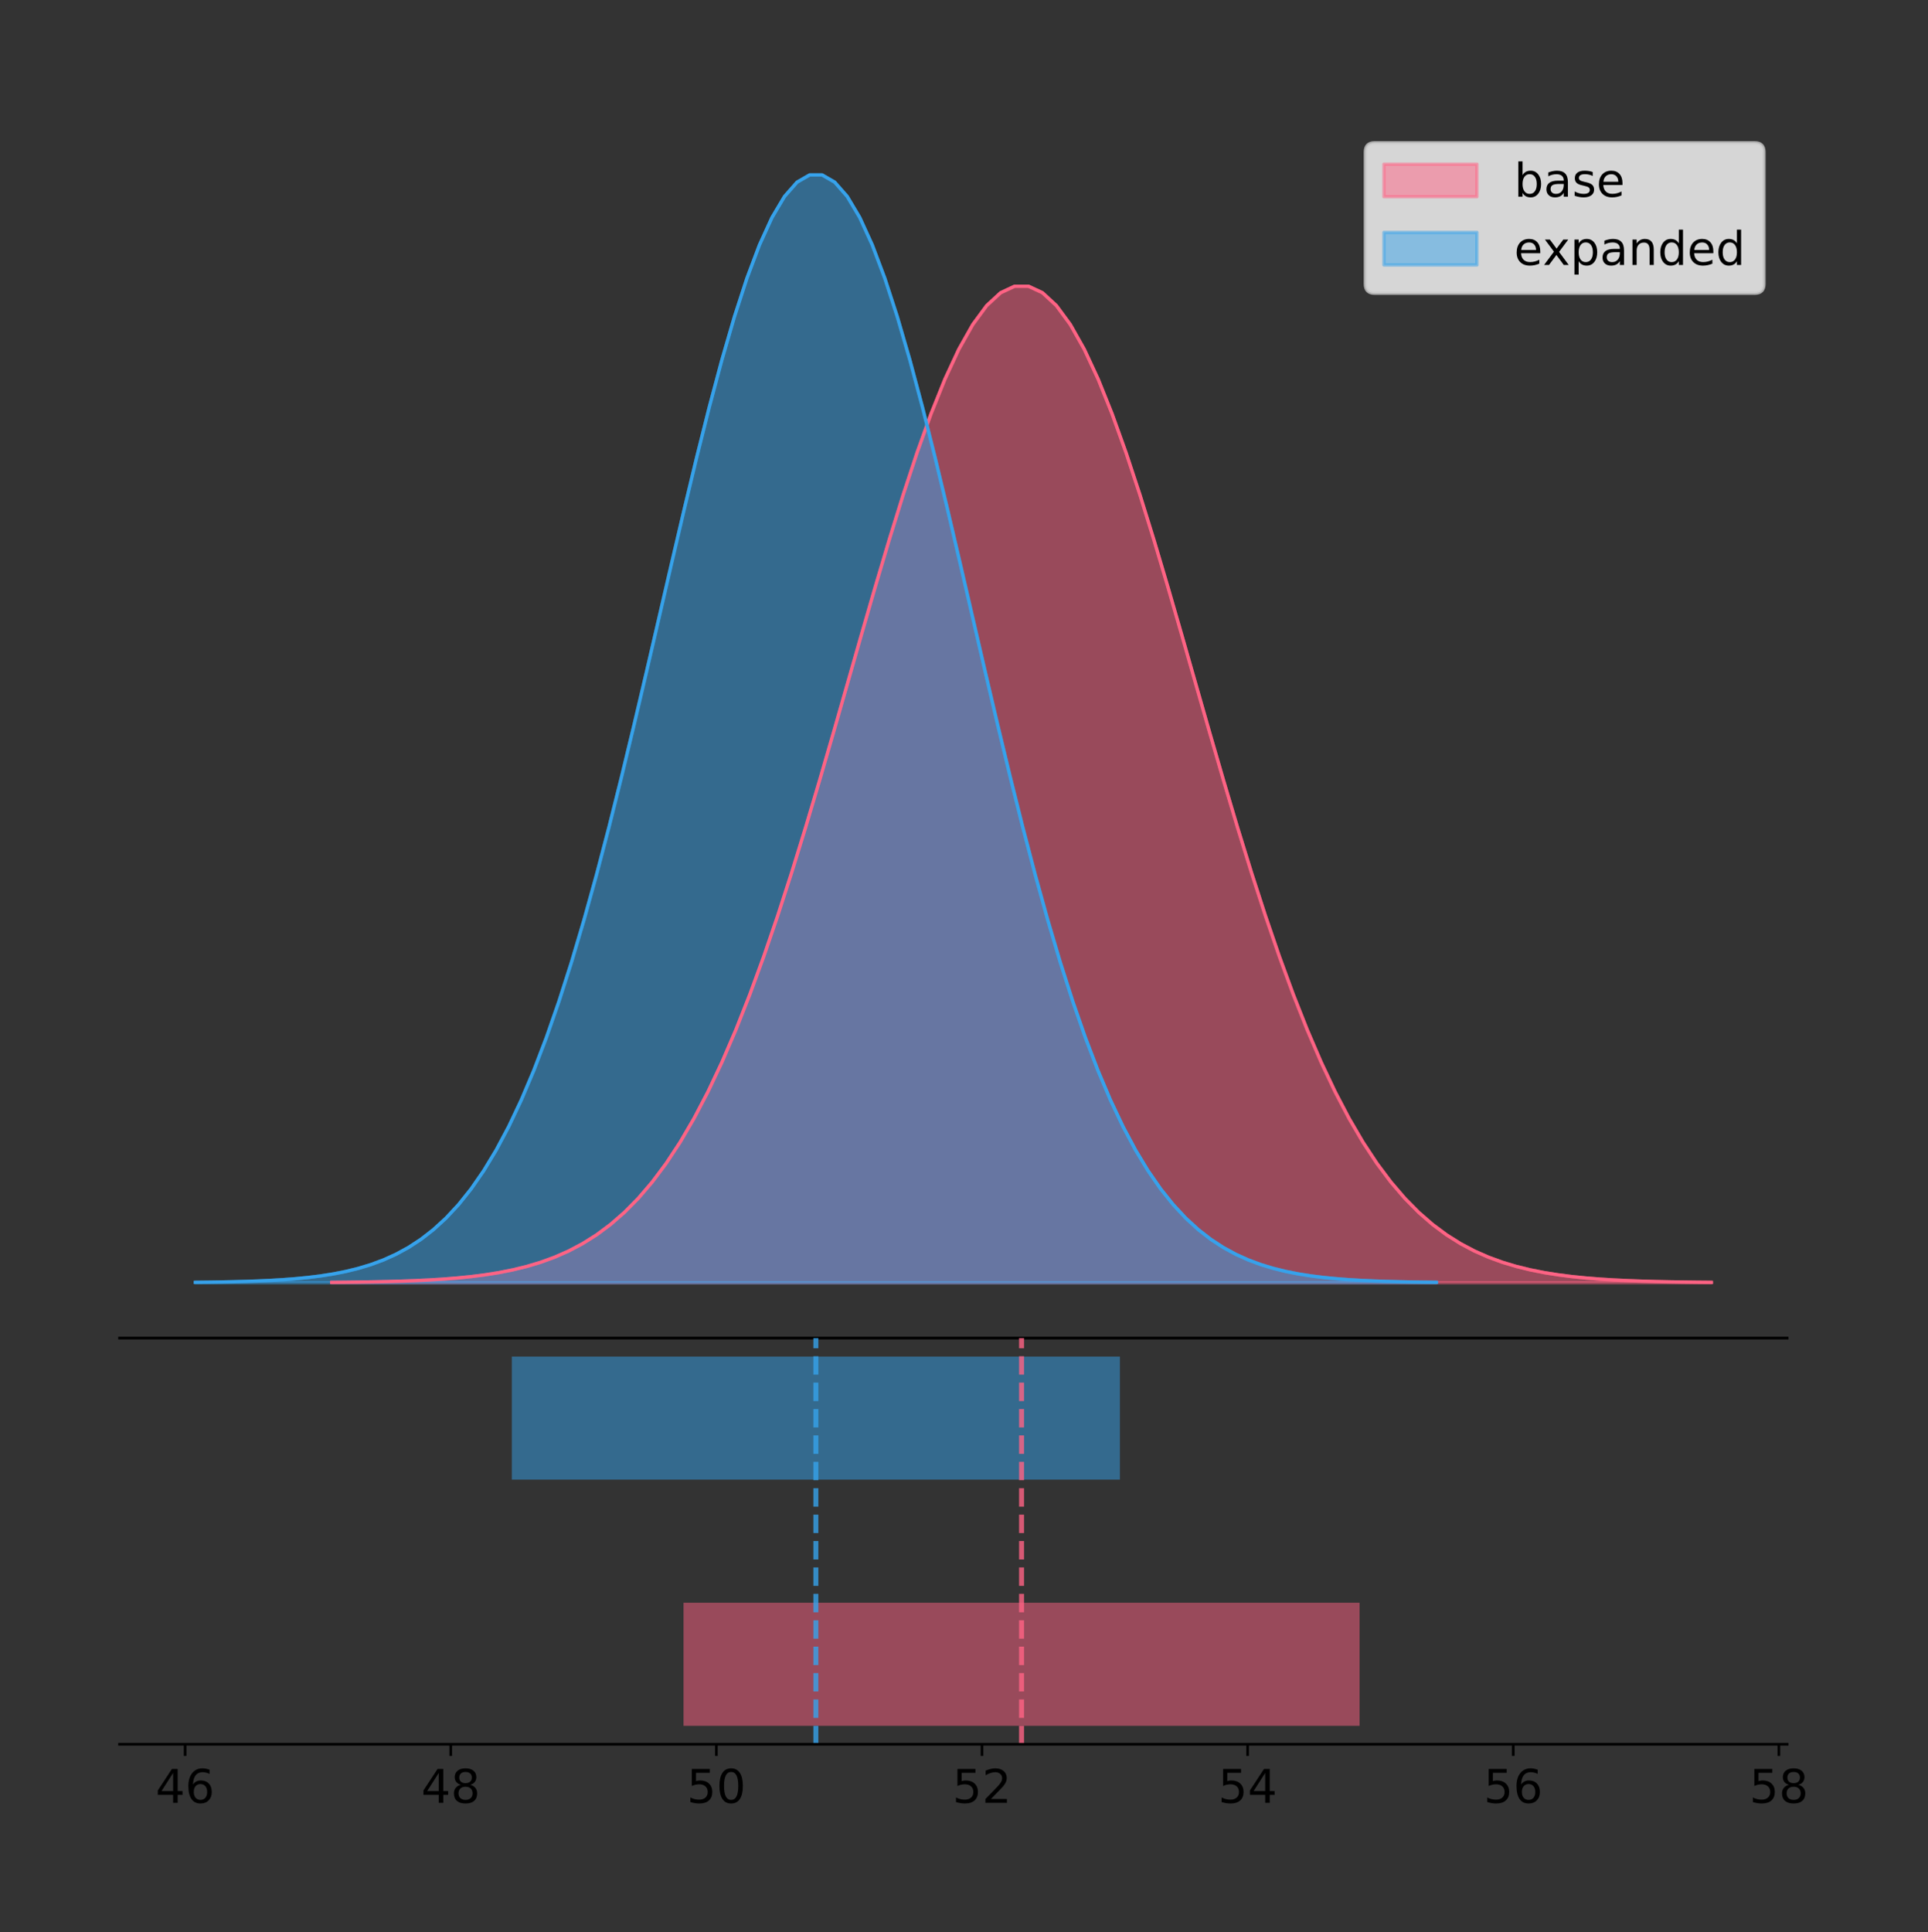 <?xml version="1.0" encoding="utf-8" standalone="no"?>
<!DOCTYPE svg PUBLIC "-//W3C//DTD SVG 1.1//EN"
  "http://www.w3.org/Graphics/SVG/1.1/DTD/svg11.dtd">
<!-- Created with matplotlib (https://matplotlib.org/) -->
<svg height="581.789pt" version="1.1" viewBox="0 0 580.606 581.789" width="580.606pt" xmlns="http://www.w3.org/2000/svg" xmlns:xlink="http://www.w3.org/1999/xlink">
 <rect x="0" y="0" width="580.606" height="581.789" fill="#333333" stroke="none"/>
 <defs>
  <style type="text/css">
*{stroke-linecap:butt;stroke-linejoin:round;}
  </style>
 </defs>
 <g id="figure_1">
  <g id="patch_1">
   <path d="M 0 581.789 
L 580.606 581.789 
L 580.606 0 
L 0 0 
z
" style="fill:none;"/>
  </g>
  <g id="axes_1">
   <g id="patch_2">
    <path d="M 36 402.93 
L 538.2 402.93 
L 538.2 36 
L 36 36 
z
" style="fill:none;"/>
   </g>
   <g id="PolyCollection_1">
    <defs>
     <path d="M 99.896 -195.538 
L 99.896 -195.639 
L 104.093 -195.677 
L 108.29 -195.728 
L 112.487 -195.796 
L 116.683 -195.886 
L 120.88 -196.005 
L 125.077 -196.161 
L 129.273 -196.363 
L 133.47 -196.623 
L 137.667 -196.956 
L 141.864 -197.38 
L 146.06 -197.914 
L 150.257 -198.583 
L 154.454 -199.415 
L 158.651 -200.442 
L 162.847 -201.702 
L 167.044 -203.234 
L 171.241 -205.084 
L 175.437 -207.303 
L 179.634 -209.943 
L 183.831 -213.06 
L 188.028 -216.713 
L 192.224 -220.961 
L 196.421 -225.863 
L 200.618 -231.474 
L 204.815 -237.847 
L 209.011 -245.025 
L 213.208 -253.044 
L 217.405 -261.929 
L 221.602 -271.686 
L 225.798 -282.31 
L 229.995 -293.772 
L 234.192 -306.024 
L 238.388 -318.996 
L 242.585 -332.593 
L 246.782 -346.696 
L 250.979 -361.167 
L 255.175 -375.841 
L 259.372 -390.537 
L 263.569 -405.059 
L 267.766 -419.198 
L 271.962 -432.736 
L 276.159 -445.456 
L 280.356 -457.145 
L 284.553 -467.598 
L 288.749 -476.628 
L 292.946 -484.066 
L 297.143 -489.774 
L 301.339 -493.642 
L 305.536 -495.595 
L 309.733 -495.595 
L 313.93 -493.642 
L 318.126 -489.774 
L 322.323 -484.066 
L 326.52 -476.628 
L 330.717 -467.598 
L 334.913 -457.145 
L 339.11 -445.456 
L 343.307 -432.736 
L 347.503 -419.198 
L 351.7 -405.059 
L 355.897 -390.537 
L 360.094 -375.841 
L 364.29 -361.167 
L 368.487 -346.696 
L 372.684 -332.593 
L 376.881 -318.996 
L 381.077 -306.024 
L 385.274 -293.772 
L 389.471 -282.31 
L 393.668 -271.686 
L 397.864 -261.929 
L 402.061 -253.044 
L 406.258 -245.025 
L 410.454 -237.847 
L 414.651 -231.474 
L 418.848 -225.863 
L 423.045 -220.961 
L 427.241 -216.713 
L 431.438 -213.06 
L 435.635 -209.943 
L 439.832 -207.303 
L 444.028 -205.084 
L 448.225 -203.234 
L 452.422 -201.702 
L 456.618 -200.442 
L 460.815 -199.415 
L 465.012 -198.583 
L 469.209 -197.914 
L 473.405 -197.38 
L 477.602 -196.956 
L 481.799 -196.623 
L 485.996 -196.363 
L 490.192 -196.161 
L 494.389 -196.005 
L 498.586 -195.886 
L 502.783 -195.796 
L 506.979 -195.728 
L 511.176 -195.677 
L 515.373 -195.639 
L 515.373 -195.538 
L 515.373 -195.538 
L 511.176 -195.538 
L 506.979 -195.538 
L 502.783 -195.538 
L 498.586 -195.538 
L 494.389 -195.538 
L 490.192 -195.538 
L 485.996 -195.538 
L 481.799 -195.538 
L 477.602 -195.538 
L 473.405 -195.538 
L 469.209 -195.538 
L 465.012 -195.538 
L 460.815 -195.538 
L 456.618 -195.538 
L 452.422 -195.538 
L 448.225 -195.538 
L 444.028 -195.538 
L 439.832 -195.538 
L 435.635 -195.538 
L 431.438 -195.538 
L 427.241 -195.538 
L 423.045 -195.538 
L 418.848 -195.538 
L 414.651 -195.538 
L 410.454 -195.538 
L 406.258 -195.538 
L 402.061 -195.538 
L 397.864 -195.538 
L 393.668 -195.538 
L 389.471 -195.538 
L 385.274 -195.538 
L 381.077 -195.538 
L 376.881 -195.538 
L 372.684 -195.538 
L 368.487 -195.538 
L 364.29 -195.538 
L 360.094 -195.538 
L 355.897 -195.538 
L 351.7 -195.538 
L 347.503 -195.538 
L 343.307 -195.538 
L 339.11 -195.538 
L 334.913 -195.538 
L 330.717 -195.538 
L 326.52 -195.538 
L 322.323 -195.538 
L 318.126 -195.538 
L 313.93 -195.538 
L 309.733 -195.538 
L 305.536 -195.538 
L 301.339 -195.538 
L 297.143 -195.538 
L 292.946 -195.538 
L 288.749 -195.538 
L 284.553 -195.538 
L 280.356 -195.538 
L 276.159 -195.538 
L 271.962 -195.538 
L 267.766 -195.538 
L 263.569 -195.538 
L 259.372 -195.538 
L 255.175 -195.538 
L 250.979 -195.538 
L 246.782 -195.538 
L 242.585 -195.538 
L 238.388 -195.538 
L 234.192 -195.538 
L 229.995 -195.538 
L 225.798 -195.538 
L 221.602 -195.538 
L 217.405 -195.538 
L 213.208 -195.538 
L 209.011 -195.538 
L 204.815 -195.538 
L 200.618 -195.538 
L 196.421 -195.538 
L 192.224 -195.538 
L 188.028 -195.538 
L 183.831 -195.538 
L 179.634 -195.538 
L 175.437 -195.538 
L 171.241 -195.538 
L 167.044 -195.538 
L 162.847 -195.538 
L 158.651 -195.538 
L 154.454 -195.538 
L 150.257 -195.538 
L 146.06 -195.538 
L 141.864 -195.538 
L 137.667 -195.538 
L 133.47 -195.538 
L 129.273 -195.538 
L 125.077 -195.538 
L 120.88 -195.538 
L 116.683 -195.538 
L 112.487 -195.538 
L 108.29 -195.538 
L 104.093 -195.538 
L 99.896 -195.538 
z
" id="m8fb41209b2" style="stroke:#ff6384;stroke-opacity:0.5;"/>
    </defs>
    <g clip-path="url(#pc642aa9ceb)">
     <use style="fill:#ff6384;fill-opacity:0.5;stroke:#ff6384;stroke-opacity:0.5;" x="0" xlink:href="#m8fb41209b2" y="581.789"/>
    </g>
   </g>
   <g id="PolyCollection_2">
    <defs>
     <path d="M 58.827 -195.538 
L 58.827 -195.65 
L 62.602 -195.692 
L 66.377 -195.749 
L 70.152 -195.825 
L 73.928 -195.925 
L 77.703 -196.058 
L 81.478 -196.23 
L 85.253 -196.455 
L 89.028 -196.744 
L 92.803 -197.115 
L 96.578 -197.585 
L 100.353 -198.179 
L 104.128 -198.923 
L 107.903 -199.848 
L 111.678 -200.99 
L 115.453 -202.39 
L 119.228 -204.093 
L 123.003 -206.151 
L 126.778 -208.617 
L 130.554 -211.552 
L 134.329 -215.017 
L 138.104 -219.078 
L 141.879 -223.801 
L 145.654 -229.25 
L 149.429 -235.488 
L 153.204 -242.572 
L 156.979 -250.552 
L 160.754 -259.468 
L 164.529 -269.344 
L 168.304 -280.192 
L 172.079 -292.002 
L 175.854 -304.744 
L 179.629 -318.365 
L 183.404 -332.786 
L 187.179 -347.901 
L 190.955 -363.58 
L 194.73 -379.667 
L 198.505 -395.98 
L 202.28 -412.318 
L 206.055 -428.462 
L 209.83 -444.18 
L 213.605 -459.23 
L 217.38 -473.372 
L 221.155 -486.366 
L 224.93 -497.987 
L 228.705 -508.025 
L 232.48 -516.294 
L 236.255 -522.64 
L 240.03 -526.94 
L 243.805 -529.111 
L 247.581 -529.111 
L 251.356 -526.94 
L 255.131 -522.64 
L 258.906 -516.294 
L 262.681 -508.025 
L 266.456 -497.987 
L 270.231 -486.366 
L 274.006 -473.372 
L 277.781 -459.23 
L 281.556 -444.18 
L 285.331 -428.462 
L 289.106 -412.318 
L 292.881 -395.98 
L 296.656 -379.667 
L 300.431 -363.58 
L 304.206 -347.901 
L 307.982 -332.786 
L 311.757 -318.365 
L 315.532 -304.744 
L 319.307 -292.002 
L 323.082 -280.192 
L 326.857 -269.344 
L 330.632 -259.468 
L 334.407 -250.552 
L 338.182 -242.572 
L 341.957 -235.488 
L 345.732 -229.25 
L 349.507 -223.801 
L 353.282 -219.078 
L 357.057 -215.017 
L 360.832 -211.552 
L 364.608 -208.617 
L 368.383 -206.151 
L 372.158 -204.093 
L 375.933 -202.39 
L 379.708 -200.99 
L 383.483 -199.848 
L 387.258 -198.923 
L 391.033 -198.179 
L 394.808 -197.585 
L 398.583 -197.115 
L 402.358 -196.744 
L 406.133 -196.455 
L 409.908 -196.23 
L 413.683 -196.058 
L 417.458 -195.925 
L 421.234 -195.825 
L 425.009 -195.749 
L 428.784 -195.692 
L 432.559 -195.65 
L 432.559 -195.538 
L 432.559 -195.538 
L 428.784 -195.538 
L 425.009 -195.538 
L 421.234 -195.538 
L 417.458 -195.538 
L 413.683 -195.538 
L 409.908 -195.538 
L 406.133 -195.538 
L 402.358 -195.538 
L 398.583 -195.538 
L 394.808 -195.538 
L 391.033 -195.538 
L 387.258 -195.538 
L 383.483 -195.538 
L 379.708 -195.538 
L 375.933 -195.538 
L 372.158 -195.538 
L 368.383 -195.538 
L 364.608 -195.538 
L 360.832 -195.538 
L 357.057 -195.538 
L 353.282 -195.538 
L 349.507 -195.538 
L 345.732 -195.538 
L 341.957 -195.538 
L 338.182 -195.538 
L 334.407 -195.538 
L 330.632 -195.538 
L 326.857 -195.538 
L 323.082 -195.538 
L 319.307 -195.538 
L 315.532 -195.538 
L 311.757 -195.538 
L 307.982 -195.538 
L 304.206 -195.538 
L 300.431 -195.538 
L 296.656 -195.538 
L 292.881 -195.538 
L 289.106 -195.538 
L 285.331 -195.538 
L 281.556 -195.538 
L 277.781 -195.538 
L 274.006 -195.538 
L 270.231 -195.538 
L 266.456 -195.538 
L 262.681 -195.538 
L 258.906 -195.538 
L 255.131 -195.538 
L 251.356 -195.538 
L 247.581 -195.538 
L 243.805 -195.538 
L 240.03 -195.538 
L 236.255 -195.538 
L 232.48 -195.538 
L 228.705 -195.538 
L 224.93 -195.538 
L 221.155 -195.538 
L 217.38 -195.538 
L 213.605 -195.538 
L 209.83 -195.538 
L 206.055 -195.538 
L 202.28 -195.538 
L 198.505 -195.538 
L 194.73 -195.538 
L 190.955 -195.538 
L 187.179 -195.538 
L 183.404 -195.538 
L 179.629 -195.538 
L 175.854 -195.538 
L 172.079 -195.538 
L 168.304 -195.538 
L 164.529 -195.538 
L 160.754 -195.538 
L 156.979 -195.538 
L 153.204 -195.538 
L 149.429 -195.538 
L 145.654 -195.538 
L 141.879 -195.538 
L 138.104 -195.538 
L 134.329 -195.538 
L 130.554 -195.538 
L 126.778 -195.538 
L 123.003 -195.538 
L 119.228 -195.538 
L 115.453 -195.538 
L 111.678 -195.538 
L 107.903 -195.538 
L 104.128 -195.538 
L 100.353 -195.538 
L 96.578 -195.538 
L 92.803 -195.538 
L 89.028 -195.538 
L 85.253 -195.538 
L 81.478 -195.538 
L 77.703 -195.538 
L 73.928 -195.538 
L 70.152 -195.538 
L 66.377 -195.538 
L 62.602 -195.538 
L 58.827 -195.538 
z
" id="mfcabbe180f" style="stroke:#36a2eb;stroke-opacity:0.5;"/>
    </defs>
    <g clip-path="url(#pc642aa9ceb)">
     <use style="fill:#36a2eb;fill-opacity:0.5;stroke:#36a2eb;stroke-opacity:0.5;" x="0" xlink:href="#mfcabbe180f" y="581.789"/>
    </g>
   </g>
   <g id="line2d_1">
    <path clip-path="url(#pc642aa9ceb)" d="M 99.896 386.151 
L 104.093 386.113 
L 108.29 386.062 
L 112.487 385.993 
L 116.683 385.903 
L 120.88 385.784 
L 125.077 385.628 
L 129.273 385.427 
L 133.47 385.166 
L 137.667 384.833 
L 141.864 384.41 
L 146.06 383.876 
L 150.257 383.207 
L 154.454 382.374 
L 158.651 381.347 
L 162.847 380.088 
L 167.044 378.556 
L 171.241 376.705 
L 175.437 374.486 
L 179.634 371.847 
L 183.831 368.73 
L 188.028 365.077 
L 192.224 360.828 
L 196.421 355.927 
L 200.618 350.315 
L 204.815 343.943 
L 209.011 336.764 
L 213.208 328.745 
L 217.405 319.861 
L 221.602 310.103 
L 225.798 299.479 
L 229.995 288.017 
L 234.192 275.765 
L 238.388 262.793 
L 242.585 249.197 
L 246.782 235.093 
L 250.979 220.623 
L 255.175 205.949 
L 259.372 191.252 
L 263.569 176.73 
L 267.766 162.592 
L 271.962 149.054 
L 276.159 136.333 
L 280.356 124.644 
L 284.553 114.191 
L 288.749 105.162 
L 292.946 97.723 
L 297.143 92.015 
L 301.339 88.147 
L 305.536 86.194 
L 309.733 86.194 
L 313.93 88.147 
L 318.126 92.015 
L 322.323 97.723 
L 326.52 105.162 
L 330.717 114.191 
L 334.913 124.644 
L 339.11 136.333 
L 343.307 149.054 
L 347.503 162.592 
L 351.7 176.73 
L 355.897 191.252 
L 360.094 205.949 
L 364.29 220.623 
L 368.487 235.093 
L 372.684 249.197 
L 376.881 262.793 
L 381.077 275.765 
L 385.274 288.017 
L 389.471 299.479 
L 393.668 310.103 
L 397.864 319.861 
L 402.061 328.745 
L 406.258 336.764 
L 410.454 343.943 
L 414.651 350.315 
L 418.848 355.927 
L 423.045 360.828 
L 427.241 365.077 
L 431.438 368.73 
L 435.635 371.847 
L 439.832 374.486 
L 444.028 376.705 
L 448.225 378.556 
L 452.422 380.088 
L 456.618 381.347 
L 460.815 382.374 
L 465.012 383.207 
L 469.209 383.876 
L 473.405 384.41 
L 477.602 384.833 
L 481.799 385.166 
L 485.996 385.427 
L 490.192 385.628 
L 494.389 385.784 
L 498.586 385.903 
L 502.783 385.993 
L 506.979 386.062 
L 511.176 386.113 
L 515.373 386.151 
" style="fill:none;stroke:#ff6384;stroke-linecap:square;"/>
   </g>
   <g id="line2d_2">
    <path clip-path="url(#pc642aa9ceb)" d="M 58.827 386.139 
L 62.602 386.097 
L 66.377 386.04 
L 70.152 385.965 
L 73.928 385.864 
L 77.703 385.732 
L 81.478 385.559 
L 85.253 385.334 
L 89.028 385.045 
L 92.803 384.675 
L 96.578 384.204 
L 100.353 383.61 
L 104.128 382.867 
L 107.903 381.941 
L 111.678 380.799 
L 115.453 379.399 
L 119.228 377.696 
L 123.003 375.639 
L 126.778 373.172 
L 130.554 370.238 
L 134.329 366.772 
L 138.104 362.711 
L 141.879 357.989 
L 145.654 352.539 
L 149.429 346.301 
L 153.204 339.217 
L 156.979 331.237 
L 160.754 322.322 
L 164.529 312.445 
L 168.304 301.597 
L 172.079 289.787 
L 175.854 277.045 
L 179.629 263.424 
L 183.404 249.004 
L 187.179 233.888 
L 190.955 218.209 
L 194.73 202.123 
L 198.505 185.809 
L 202.28 169.471 
L 206.055 153.327 
L 209.83 137.61 
L 213.605 122.559 
L 217.38 108.418 
L 221.155 95.423 
L 224.93 83.803 
L 228.705 73.765 
L 232.48 65.495 
L 236.255 59.15 
L 240.03 54.85 
L 243.805 52.679 
L 247.581 52.679 
L 251.356 54.85 
L 255.131 59.15 
L 258.906 65.495 
L 262.681 73.765 
L 266.456 83.803 
L 270.231 95.423 
L 274.006 108.418 
L 277.781 122.559 
L 281.556 137.61 
L 285.331 153.327 
L 289.106 169.471 
L 292.881 185.809 
L 296.656 202.123 
L 300.431 218.209 
L 304.206 233.888 
L 307.982 249.004 
L 311.757 263.424 
L 315.532 277.045 
L 319.307 289.787 
L 323.082 301.597 
L 326.857 312.445 
L 330.632 322.322 
L 334.407 331.237 
L 338.182 339.217 
L 341.957 346.301 
L 345.732 352.539 
L 349.507 357.989 
L 353.282 362.711 
L 357.057 366.772 
L 360.832 370.238 
L 364.608 373.172 
L 368.383 375.639 
L 372.158 377.696 
L 375.933 379.399 
L 379.708 380.799 
L 383.483 381.941 
L 387.258 382.867 
L 391.033 383.61 
L 394.808 384.204 
L 398.583 384.675 
L 402.358 385.045 
L 406.133 385.334 
L 409.908 385.559 
L 413.683 385.732 
L 417.458 385.864 
L 421.234 385.965 
L 425.009 386.04 
L 428.784 386.097 
L 432.559 386.139 
" style="fill:none;stroke:#36a2eb;stroke-linecap:square;"/>
   </g>
   <g id="patch_3">
    <path d="M 36 402.93 
L 538.2 402.93 
" style="fill:none;stroke:#000000;stroke-linecap:square;stroke-linejoin:miter;stroke-width:0.8;"/>
   </g>
   <g id="legend_1">
    <g id="patch_4">
     <path d="M 413.972 88.299 
L 528.4 88.299 
Q 531.2 88.299 531.2 85.499 
L 531.2 45.8 
Q 531.2 43 528.4 43 
L 413.972 43 
Q 411.172 43 411.172 45.8 
L 411.172 85.499 
Q 411.172 88.299 413.972 88.299 
z
" style="fill:#ffffff;opacity:0.8;stroke:#cccccc;stroke-linejoin:miter;"/>
    </g>
    <g id="patch_5">
     <path d="M 416.772 59.238 
L 444.772 59.238 
L 444.772 49.438 
L 416.772 49.438 
z
" style="fill:#ff6384;opacity:0.5;stroke:#ff6384;stroke-linejoin:miter;"/>
    </g>
    <g id="text_1">
     <!-- base -->
     <defs>
      <path d="M 48.688 27.297 
Q 48.688 37.203 44.609 42.844 
Q 40.531 48.484 33.406 48.484 
Q 26.266 48.484 22.188 42.844 
Q 18.109 37.203 18.109 27.297 
Q 18.109 17.391 22.188 11.75 
Q 26.266 6.109 33.406 6.109 
Q 40.531 6.109 44.609 11.75 
Q 48.688 17.391 48.688 27.297 
z
M 18.109 46.391 
Q 20.953 51.266 25.266 53.625 
Q 29.594 56 35.594 56 
Q 45.562 56 51.781 48.094 
Q 58.016 40.188 58.016 27.297 
Q 58.016 14.406 51.781 6.484 
Q 45.562 -1.422 35.594 -1.422 
Q 29.594 -1.422 25.266 0.953 
Q 20.953 3.328 18.109 8.203 
L 18.109 0 
L 9.078 0 
L 9.078 75.984 
L 18.109 75.984 
z
" id="DejaVuSans-98"/>
      <path d="M 34.281 27.484 
Q 23.391 27.484 19.188 25 
Q 14.984 22.516 14.984 16.5 
Q 14.984 11.719 18.141 8.906 
Q 21.297 6.109 26.703 6.109 
Q 34.188 6.109 38.703 11.406 
Q 43.219 16.703 43.219 25.484 
L 43.219 27.484 
z
M 52.203 31.203 
L 52.203 0 
L 43.219 0 
L 43.219 8.297 
Q 40.141 3.328 35.547 0.953 
Q 30.953 -1.422 24.312 -1.422 
Q 15.922 -1.422 10.953 3.297 
Q 6 8.016 6 15.922 
Q 6 25.141 12.172 29.828 
Q 18.359 34.516 30.609 34.516 
L 43.219 34.516 
L 43.219 35.406 
Q 43.219 41.609 39.141 45 
Q 35.062 48.391 27.688 48.391 
Q 23 48.391 18.547 47.266 
Q 14.109 46.141 10.016 43.891 
L 10.016 52.203 
Q 14.938 54.109 19.578 55.047 
Q 24.219 56 28.609 56 
Q 40.484 56 46.344 49.844 
Q 52.203 43.703 52.203 31.203 
z
" id="DejaVuSans-97"/>
      <path d="M 44.281 53.078 
L 44.281 44.578 
Q 40.484 46.531 36.375 47.5 
Q 32.281 48.484 27.875 48.484 
Q 21.188 48.484 17.844 46.438 
Q 14.5 44.391 14.5 40.281 
Q 14.5 37.156 16.891 35.375 
Q 19.281 33.594 26.516 31.984 
L 29.594 31.297 
Q 39.156 29.25 43.188 25.516 
Q 47.219 21.781 47.219 15.094 
Q 47.219 7.469 41.188 3.016 
Q 35.156 -1.422 24.609 -1.422 
Q 20.219 -1.422 15.453 -0.562 
Q 10.688 0.297 5.422 2 
L 5.422 11.281 
Q 10.406 8.688 15.234 7.391 
Q 20.062 6.109 24.812 6.109 
Q 31.156 6.109 34.562 8.281 
Q 37.984 10.453 37.984 14.406 
Q 37.984 18.062 35.516 20.016 
Q 33.062 21.969 24.703 23.781 
L 21.578 24.516 
Q 13.234 26.266 9.516 29.906 
Q 5.812 33.547 5.812 39.891 
Q 5.812 47.609 11.281 51.797 
Q 16.75 56 26.812 56 
Q 31.781 56 36.172 55.266 
Q 40.578 54.547 44.281 53.078 
z
" id="DejaVuSans-115"/>
      <path d="M 56.203 29.594 
L 56.203 25.203 
L 14.891 25.203 
Q 15.484 15.922 20.484 11.062 
Q 25.484 6.203 34.422 6.203 
Q 39.594 6.203 44.453 7.469 
Q 49.312 8.734 54.109 11.281 
L 54.109 2.781 
Q 49.266 0.734 44.188 -0.344 
Q 39.109 -1.422 33.891 -1.422 
Q 20.797 -1.422 13.156 6.188 
Q 5.516 13.812 5.516 26.812 
Q 5.516 40.234 12.766 48.109 
Q 20.016 56 32.328 56 
Q 43.359 56 49.781 48.891 
Q 56.203 41.797 56.203 29.594 
z
M 47.219 32.234 
Q 47.125 39.594 43.094 43.984 
Q 39.062 48.391 32.422 48.391 
Q 24.906 48.391 20.391 44.141 
Q 15.875 39.891 15.188 32.172 
z
" id="DejaVuSans-101"/>
     </defs>
     <g transform="translate(455.972 59.238)scale(0.14 -0.14)">
      <use xlink:href="#DejaVuSans-98"/>
      <use x="63.477" xlink:href="#DejaVuSans-97"/>
      <use x="124.756" xlink:href="#DejaVuSans-115"/>
      <use x="176.855" xlink:href="#DejaVuSans-101"/>
     </g>
    </g>
    <g id="patch_6">
     <path d="M 416.772 79.787 
L 444.772 79.787 
L 444.772 69.987 
L 416.772 69.987 
z
" style="fill:#36a2eb;opacity:0.5;stroke:#36a2eb;stroke-linejoin:miter;"/>
    </g>
    <g id="text_2">
     <!-- expanded -->
     <defs>
      <path d="M 54.891 54.688 
L 35.109 28.078 
L 55.906 0 
L 45.312 0 
L 29.391 21.484 
L 13.484 0 
L 2.875 0 
L 24.125 28.609 
L 4.688 54.688 
L 15.281 54.688 
L 29.781 35.203 
L 44.281 54.688 
z
" id="DejaVuSans-120"/>
      <path d="M 18.109 8.203 
L 18.109 -20.797 
L 9.078 -20.797 
L 9.078 54.688 
L 18.109 54.688 
L 18.109 46.391 
Q 20.953 51.266 25.266 53.625 
Q 29.594 56 35.594 56 
Q 45.562 56 51.781 48.094 
Q 58.016 40.188 58.016 27.297 
Q 58.016 14.406 51.781 6.484 
Q 45.562 -1.422 35.594 -1.422 
Q 29.594 -1.422 25.266 0.953 
Q 20.953 3.328 18.109 8.203 
z
M 48.688 27.297 
Q 48.688 37.203 44.609 42.844 
Q 40.531 48.484 33.406 48.484 
Q 26.266 48.484 22.188 42.844 
Q 18.109 37.203 18.109 27.297 
Q 18.109 17.391 22.188 11.75 
Q 26.266 6.109 33.406 6.109 
Q 40.531 6.109 44.609 11.75 
Q 48.688 17.391 48.688 27.297 
z
" id="DejaVuSans-112"/>
      <path d="M 54.891 33.016 
L 54.891 0 
L 45.906 0 
L 45.906 32.719 
Q 45.906 40.484 42.875 44.328 
Q 39.844 48.188 33.797 48.188 
Q 26.516 48.188 22.312 43.547 
Q 18.109 38.922 18.109 30.906 
L 18.109 0 
L 9.078 0 
L 9.078 54.688 
L 18.109 54.688 
L 18.109 46.188 
Q 21.344 51.125 25.703 53.562 
Q 30.078 56 35.797 56 
Q 45.219 56 50.047 50.172 
Q 54.891 44.344 54.891 33.016 
z
" id="DejaVuSans-110"/>
      <path d="M 45.406 46.391 
L 45.406 75.984 
L 54.391 75.984 
L 54.391 0 
L 45.406 0 
L 45.406 8.203 
Q 42.578 3.328 38.25 0.953 
Q 33.938 -1.422 27.875 -1.422 
Q 17.969 -1.422 11.734 6.484 
Q 5.516 14.406 5.516 27.297 
Q 5.516 40.188 11.734 48.094 
Q 17.969 56 27.875 56 
Q 33.938 56 38.25 53.625 
Q 42.578 51.266 45.406 46.391 
z
M 14.797 27.297 
Q 14.797 17.391 18.875 11.75 
Q 22.953 6.109 30.078 6.109 
Q 37.203 6.109 41.297 11.75 
Q 45.406 17.391 45.406 27.297 
Q 45.406 37.203 41.297 42.844 
Q 37.203 48.484 30.078 48.484 
Q 22.953 48.484 18.875 42.844 
Q 14.797 37.203 14.797 27.297 
z
" id="DejaVuSans-100"/>
     </defs>
     <g transform="translate(455.972 79.787)scale(0.14 -0.14)">
      <use xlink:href="#DejaVuSans-101"/>
      <use x="61.508" xlink:href="#DejaVuSans-120"/>
      <use x="120.688" xlink:href="#DejaVuSans-112"/>
      <use x="184.164" xlink:href="#DejaVuSans-97"/>
      <use x="245.443" xlink:href="#DejaVuSans-110"/>
      <use x="308.822" xlink:href="#DejaVuSans-100"/>
      <use x="372.299" xlink:href="#DejaVuSans-101"/>
      <use x="433.822" xlink:href="#DejaVuSans-100"/>
     </g>
    </g>
   </g>
  </g>
  <g id="axes_2">
   <g id="patch_7">
    <path d="M 36 525.24 
L 538.2 525.24 
L 538.2 402.93 
L 36 402.93 
z
" style="fill:none;"/>
   </g>
   <g id="patch_8">
    <path clip-path="url(#pc5907a220d)" d="M 205.843 519.68 
L 409.426 519.68 
L 409.426 482.617 
L 205.843 482.617 
z
" style="fill:#ff6384;opacity:0.5;"/>
   </g>
   <g id="patch_9">
    <path clip-path="url(#pc5907a220d)" d="M 154.129 445.553 
L 337.257 445.553 
L 337.257 408.49 
L 154.129 408.49 
z
" style="fill:#36a2eb;opacity:0.5;"/>
   </g>
   <g id="matplotlib.axis_1">
    <g id="xtick_1">
     <g id="line2d_3">
      <defs>
       <path d="M 0 0 
L 0 3.5 
" id="md6fa588552" style="stroke:#000000;stroke-width:0.8;"/>
      </defs>
      <g>
       <use style="stroke:#000000;stroke-width:0.8;" x="55.749" xlink:href="#md6fa588552" y="525.24"/>
      </g>
     </g>
     <g id="text_3">
      <!-- 46 -->
      <defs>
       <path d="M 37.797 64.312 
L 12.891 25.391 
L 37.797 25.391 
z
M 35.203 72.906 
L 47.609 72.906 
L 47.609 25.391 
L 58.016 25.391 
L 58.016 17.188 
L 47.609 17.188 
L 47.609 0 
L 37.797 0 
L 37.797 17.188 
L 4.891 17.188 
L 4.891 26.703 
z
" id="DejaVuSans-52"/>
       <path d="M 33.016 40.375 
Q 26.375 40.375 22.484 35.828 
Q 18.609 31.297 18.609 23.391 
Q 18.609 15.531 22.484 10.953 
Q 26.375 6.391 33.016 6.391 
Q 39.656 6.391 43.531 10.953 
Q 47.406 15.531 47.406 23.391 
Q 47.406 31.297 43.531 35.828 
Q 39.656 40.375 33.016 40.375 
z
M 52.594 71.297 
L 52.594 62.312 
Q 48.875 64.062 45.094 64.984 
Q 41.312 65.922 37.594 65.922 
Q 27.828 65.922 22.672 59.328 
Q 17.531 52.734 16.797 39.406 
Q 19.672 43.656 24.016 45.922 
Q 28.375 48.188 33.594 48.188 
Q 44.578 48.188 50.953 41.516 
Q 57.328 34.859 57.328 23.391 
Q 57.328 12.156 50.688 5.359 
Q 44.047 -1.422 33.016 -1.422 
Q 20.359 -1.422 13.672 8.266 
Q 6.984 17.969 6.984 36.375 
Q 6.984 53.656 15.188 63.938 
Q 23.391 74.219 37.203 74.219 
Q 40.922 74.219 44.703 73.484 
Q 48.484 72.75 52.594 71.297 
z
" id="DejaVuSans-54"/>
      </defs>
      <g transform="translate(46.841 542.878)scale(0.14 -0.14)">
       <use xlink:href="#DejaVuSans-52"/>
       <use x="63.623" xlink:href="#DejaVuSans-54"/>
      </g>
     </g>
    </g>
    <g id="xtick_2">
     <g id="line2d_4">
      <g>
       <use style="stroke:#000000;stroke-width:0.8;" x="135.74" xlink:href="#md6fa588552" y="525.24"/>
      </g>
     </g>
     <g id="text_4">
      <!-- 48 -->
      <defs>
       <path d="M 31.781 34.625 
Q 24.75 34.625 20.719 30.859 
Q 16.703 27.094 16.703 20.516 
Q 16.703 13.922 20.719 10.156 
Q 24.75 6.391 31.781 6.391 
Q 38.812 6.391 42.859 10.172 
Q 46.922 13.969 46.922 20.516 
Q 46.922 27.094 42.891 30.859 
Q 38.875 34.625 31.781 34.625 
z
M 21.922 38.812 
Q 15.578 40.375 12.031 44.719 
Q 8.5 49.078 8.5 55.328 
Q 8.5 64.062 14.719 69.141 
Q 20.953 74.219 31.781 74.219 
Q 42.672 74.219 48.875 69.141 
Q 55.078 64.062 55.078 55.328 
Q 55.078 49.078 51.531 44.719 
Q 48 40.375 41.703 38.812 
Q 48.828 37.156 52.797 32.312 
Q 56.781 27.484 56.781 20.516 
Q 56.781 9.906 50.312 4.234 
Q 43.844 -1.422 31.781 -1.422 
Q 19.734 -1.422 13.25 4.234 
Q 6.781 9.906 6.781 20.516 
Q 6.781 27.484 10.781 32.312 
Q 14.797 37.156 21.922 38.812 
z
M 18.312 54.391 
Q 18.312 48.734 21.844 45.562 
Q 25.391 42.391 31.781 42.391 
Q 38.141 42.391 41.719 45.562 
Q 45.312 48.734 45.312 54.391 
Q 45.312 60.062 41.719 63.234 
Q 38.141 66.406 31.781 66.406 
Q 25.391 66.406 21.844 63.234 
Q 18.312 60.062 18.312 54.391 
z
" id="DejaVuSans-56"/>
      </defs>
      <g transform="translate(126.833 542.878)scale(0.14 -0.14)">
       <use xlink:href="#DejaVuSans-52"/>
       <use x="63.623" xlink:href="#DejaVuSans-56"/>
      </g>
     </g>
    </g>
    <g id="xtick_3">
     <g id="line2d_5">
      <g>
       <use style="stroke:#000000;stroke-width:0.8;" x="215.732" xlink:href="#md6fa588552" y="525.24"/>
      </g>
     </g>
     <g id="text_5">
      <!-- 50 -->
      <defs>
       <path d="M 10.797 72.906 
L 49.516 72.906 
L 49.516 64.594 
L 19.828 64.594 
L 19.828 46.734 
Q 21.969 47.469 24.109 47.828 
Q 26.266 48.188 28.422 48.188 
Q 40.625 48.188 47.75 41.5 
Q 54.891 34.812 54.891 23.391 
Q 54.891 11.625 47.562 5.094 
Q 40.234 -1.422 26.906 -1.422 
Q 22.312 -1.422 17.547 -0.641 
Q 12.797 0.141 7.719 1.703 
L 7.719 11.625 
Q 12.109 9.234 16.797 8.062 
Q 21.484 6.891 26.703 6.891 
Q 35.156 6.891 40.078 11.328 
Q 45.016 15.766 45.016 23.391 
Q 45.016 31 40.078 35.438 
Q 35.156 39.891 26.703 39.891 
Q 22.75 39.891 18.812 39.016 
Q 14.891 38.141 10.797 36.281 
z
" id="DejaVuSans-53"/>
       <path d="M 31.781 66.406 
Q 24.172 66.406 20.328 58.906 
Q 16.5 51.422 16.5 36.375 
Q 16.5 21.391 20.328 13.891 
Q 24.172 6.391 31.781 6.391 
Q 39.453 6.391 43.281 13.891 
Q 47.125 21.391 47.125 36.375 
Q 47.125 51.422 43.281 58.906 
Q 39.453 66.406 31.781 66.406 
z
M 31.781 74.219 
Q 44.047 74.219 50.516 64.516 
Q 56.984 54.828 56.984 36.375 
Q 56.984 17.969 50.516 8.266 
Q 44.047 -1.422 31.781 -1.422 
Q 19.531 -1.422 13.062 8.266 
Q 6.594 17.969 6.594 36.375 
Q 6.594 54.828 13.062 64.516 
Q 19.531 74.219 31.781 74.219 
z
" id="DejaVuSans-48"/>
      </defs>
      <g transform="translate(206.825 542.878)scale(0.14 -0.14)">
       <use xlink:href="#DejaVuSans-53"/>
       <use x="63.623" xlink:href="#DejaVuSans-48"/>
      </g>
     </g>
    </g>
    <g id="xtick_4">
     <g id="line2d_6">
      <g>
       <use style="stroke:#000000;stroke-width:0.8;" x="295.724" xlink:href="#md6fa588552" y="525.24"/>
      </g>
     </g>
     <g id="text_6">
      <!-- 52 -->
      <defs>
       <path d="M 19.188 8.297 
L 53.609 8.297 
L 53.609 0 
L 7.328 0 
L 7.328 8.297 
Q 12.938 14.109 22.625 23.891 
Q 32.328 33.688 34.812 36.531 
Q 39.547 41.844 41.422 45.531 
Q 43.312 49.219 43.312 52.781 
Q 43.312 58.594 39.234 62.25 
Q 35.156 65.922 28.609 65.922 
Q 23.969 65.922 18.812 64.312 
Q 13.672 62.703 7.812 59.422 
L 7.812 69.391 
Q 13.766 71.781 18.938 73 
Q 24.125 74.219 28.422 74.219 
Q 39.75 74.219 46.484 68.547 
Q 53.219 62.891 53.219 53.422 
Q 53.219 48.922 51.531 44.891 
Q 49.859 40.875 45.406 35.406 
Q 44.188 33.984 37.641 27.219 
Q 31.109 20.453 19.188 8.297 
z
" id="DejaVuSans-50"/>
      </defs>
      <g transform="translate(286.816 542.878)scale(0.14 -0.14)">
       <use xlink:href="#DejaVuSans-53"/>
       <use x="63.623" xlink:href="#DejaVuSans-50"/>
      </g>
     </g>
    </g>
    <g id="xtick_5">
     <g id="line2d_7">
      <g>
       <use style="stroke:#000000;stroke-width:0.8;" x="375.715" xlink:href="#md6fa588552" y="525.24"/>
      </g>
     </g>
     <g id="text_7">
      <!-- 54 -->
      <g transform="translate(366.808 542.878)scale(0.14 -0.14)">
       <use xlink:href="#DejaVuSans-53"/>
       <use x="63.623" xlink:href="#DejaVuSans-52"/>
      </g>
     </g>
    </g>
    <g id="xtick_6">
     <g id="line2d_8">
      <g>
       <use style="stroke:#000000;stroke-width:0.8;" x="455.707" xlink:href="#md6fa588552" y="525.24"/>
      </g>
     </g>
     <g id="text_8">
      <!-- 56 -->
      <g transform="translate(446.8 542.878)scale(0.14 -0.14)">
       <use xlink:href="#DejaVuSans-53"/>
       <use x="63.623" xlink:href="#DejaVuSans-54"/>
      </g>
     </g>
    </g>
    <g id="xtick_7">
     <g id="line2d_9">
      <g>
       <use style="stroke:#000000;stroke-width:0.8;" x="535.699" xlink:href="#md6fa588552" y="525.24"/>
      </g>
     </g>
     <g id="text_9">
      <!-- 58 -->
      <g transform="translate(526.791 542.878)scale(0.14 -0.14)">
       <use xlink:href="#DejaVuSans-53"/>
       <use x="63.623" xlink:href="#DejaVuSans-56"/>
      </g>
     </g>
    </g>
   </g>
   <g id="line2d_10">
    <path clip-path="url(#pc5907a220d)" d="M 307.635 525.24 
L 307.635 402.93 
" style="fill:none;stroke:#ff6384;stroke-dasharray:5.55,2.4;stroke-dashoffset:0;stroke-opacity:0.8;stroke-width:1.5;"/>
   </g>
   <g id="line2d_11">
    <path clip-path="url(#pc5907a220d)" d="M 245.693 525.24 
L 245.693 402.93 
" style="fill:none;stroke:#36a2eb;stroke-dasharray:5.55,2.4;stroke-dashoffset:0;stroke-opacity:0.8;stroke-width:1.5;"/>
   </g>
   <g id="patch_10">
    <path d="M 36 525.24 
L 538.2 525.24 
" style="fill:none;stroke:#000000;stroke-linecap:square;stroke-linejoin:miter;stroke-width:0.8;"/>
   </g>
  </g>
 </g>
 <defs>
  <clipPath id="pc642aa9ceb">
   <rect height="366.93" width="502.2" x="36" y="36"/>
  </clipPath>
  <clipPath id="pc5907a220d">
   <rect height="122.31" width="502.2" x="36" y="402.93"/>
  </clipPath>
 </defs>
</svg>
